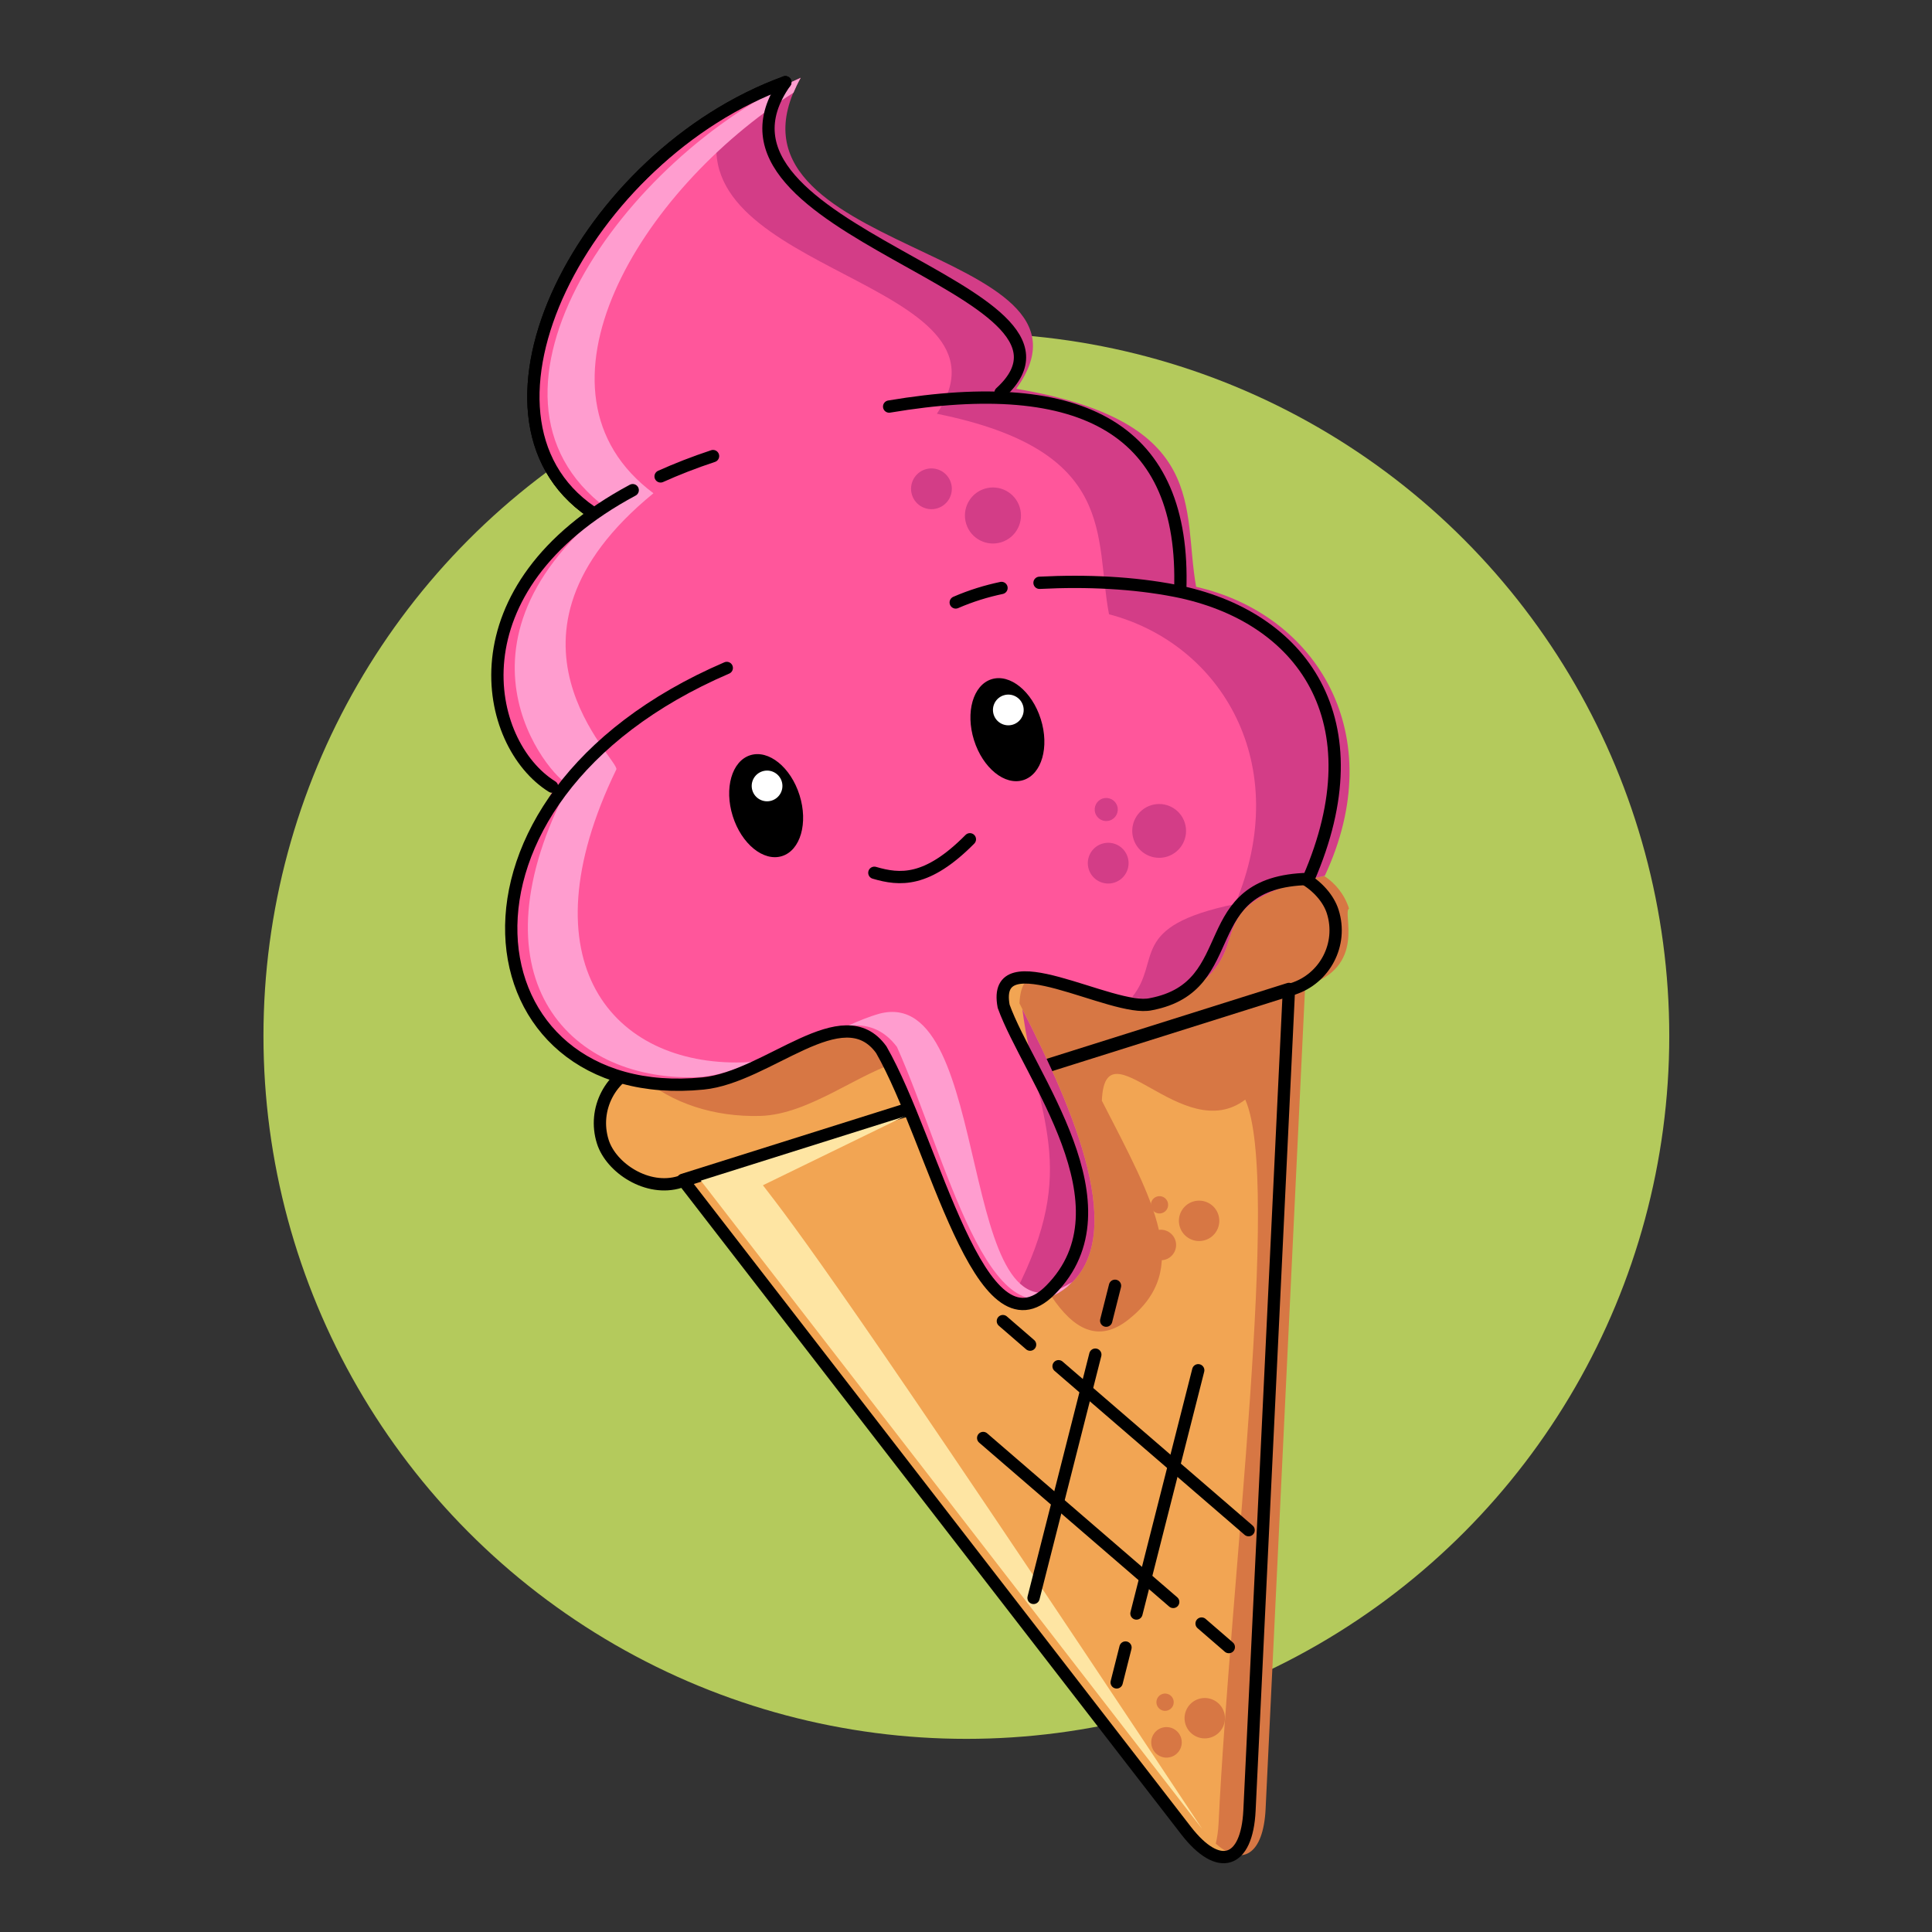 <?xml version="1.0" encoding="UTF-8" standalone="no"?>
<!-- Created with Inkscape (http://www.inkscape.org/) -->

<svg
   xmlns:dc="http://purl.org/dc/elements/1.1/"
   xmlns:cc="http://creativecommons.org/ns#"
   xmlns:rdf="http://www.w3.org/1999/02/22-rdf-syntax-ns#"
   xmlns:svg="http://www.w3.org/2000/svg"
   xmlns="http://www.w3.org/2000/svg"
   xmlns:sodipodi="http://sodipodi.sourceforge.net/DTD/sodipodi-0.dtd"
   xmlns:inkscape="http://www.inkscape.org/namespaces/inkscape"
   width="100"
   height="100"
   viewBox="0 0 26.458 26.458"
   version="1.1"
   id="svg8"
   inkscape:version="0.92.2 (5c3e80d, 2017-08-06)"
   sodipodi:docname="logo_top.svg">
  <rect x="0" y="0" width="26.458" height="26.458" fill="#333333" stroke="none"/>
  <defs
     id="defs2" />
  <sodipodi:namedview
     id="base"
     pagecolor="#ffffff"
     bordercolor="#666666"
     borderopacity="1.0"
     inkscape:pageopacity="0.0"
     inkscape:pageshadow="2"
     inkscape:zoom="1.4"
     inkscape:cx="144.33703"
     inkscape:cy="17.237702"
     inkscape:document-units="mm"
     inkscape:current-layer="layer1"
     showgrid="false"
     units="px"
     showguides="true"
     inkscape:guide-bbox="true"
     inkscape:window-width="1454"
     inkscape:window-height="884"
     inkscape:window-x="1280"
     inkscape:window-y="28"
     inkscape:window-maximized="0" />
  <g
     inkscape:label="Layer 1"
     inkscape:groupmode="layer"
     id="layer1"
     transform="translate(0,-270.542)">
    <circle
       style="opacity:1;fill:#bcd35f;fill-opacity:0.941;fill-rule:evenodd;stroke:none;stroke-width:0.169;stroke-linecap:round;stroke-linejoin:round;stroke-miterlimit:4;stroke-dasharray:none;stroke-dashoffset:0;stroke-opacity:1;paint-order:stroke markers fill"
       id="path1145"
       cx="13.234"
       cy="284.729"
       r="9.626" />
    <g
       id="g1055"
       transform="matrix(1.216,-0.383,0.383,1.216,-226.732,-18.583)">
      <path
         inkscape:connector-curvature="0"
         id="rect852"
         d="m 104.688,284.028 3.056,8.291 c 0.198,0.536 0.516,0.536 0.714,0 l 3.056,-8.291 z"
         style="opacity:1;fill:#f2a553;fill-opacity:1;fill-rule:evenodd;stroke:none;stroke-width:0.132;stroke-linecap:round;stroke-linejoin:round;stroke-miterlimit:4;stroke-dasharray:none;stroke-dashoffset:0;stroke-opacity:1;paint-order:stroke markers fill" />
      <rect
         ry="0.661"
         y="282.717"
         x="103.991"
         height="1.323"
         width="8.221"
         id="rect848"
         style="opacity:1;fill:#f2a553;fill-opacity:1;fill-rule:evenodd;stroke:none;stroke-width:0.132;stroke-linecap:round;stroke-linejoin:round;stroke-miterlimit:4;stroke-dasharray:none;stroke-dashoffset:0;stroke-opacity:1;paint-order:stroke markers fill" />
      <path
         sodipodi:nodetypes="ccccccccccccccccccccc"
         inkscape:connector-curvature="0"
         id="path995"
         transform="matrix(0.265,0,0,0.265,0,270.542)"
         d="m 394.68,46.387 c 0.87,1.409 2.336,2.457 4.133,2.973 1.942,0.557 4.423,-0.5 6.184,-0.396 -0.019,-0.198 -0.029,-0.418 -0.051,-0.607 -1.064,-2.984 -5.213,-0.159 -8.133,-0.996 -0.783,-0.225 -1.495,-0.561 -2.133,-0.973 z m 27.207,0.498 c -3.252,0.098 -2.13,1.871 -4.504,2.734 -3.061,1.354 -6.069,-4.524 -7.17,-1.453 0.786,4.606 1.447,10.377 -1.641,11.555 -0.25,0.095 -0.479,0.146 -0.691,0.162 0.452,1.533 1.236,2.393 2.691,1.838 3.087,-1.178 2.427,-4.181 1.641,-8.787 1.08,-3.014 2.555,2.775 5.557,1.704 0.412,3.553 -6.399,18.319 -9.85,27.669 -0.107,0.291 -0.226,0.529 -0.35,0.736 0.736,1.238 1.71,1 2.35,-0.736 L 421.471,50.971 c 2.636,0.045 2.313,-2.385 2.637,-2.455 0,-0.596 -0.215,-1.136 -0.561,-1.564 -0.654,-0.06 -1.202,-0.08 -1.66,-0.066 z"
         style="opacity:1;fill:#d77744;fill-opacity:1;fill-rule:evenodd;stroke:none;stroke-width:0.5;stroke-linecap:round;stroke-linejoin:round;stroke-miterlimit:4;stroke-dasharray:none;stroke-dashoffset:0;stroke-opacity:1;paint-order:stroke markers fill" />
      <rect
         style="opacity:1;fill:none;fill-opacity:1;fill-rule:evenodd;stroke:#000000;stroke-width:0.132;stroke-linecap:round;stroke-linejoin:round;stroke-miterlimit:4;stroke-dasharray:none;stroke-dashoffset:0;stroke-opacity:1;paint-order:stroke markers fill"
         id="rect962"
         width="8.221"
         height="1.323"
         x="103.991"
         y="282.717"
         ry="0.661" />
      <path
         style="opacity:1;fill:none;fill-opacity:1;fill-rule:evenodd;stroke:none;stroke-width:0.132;stroke-linecap:round;stroke-linejoin:round;stroke-miterlimit:4;stroke-dasharray:none;stroke-dashoffset:0;stroke-opacity:1;paint-order:stroke markers fill"
         d="m 104.688,284.028 3.056,8.291 c 0.198,0.536 0.516,0.536 0.714,0 l 3.056,-8.291 z"
         id="path946"
         inkscape:connector-curvature="0" />
      <rect
         style="opacity:1;fill:none;fill-opacity:1;fill-rule:evenodd;stroke:none;stroke-width:0.132;stroke-linecap:round;stroke-linejoin:round;stroke-miterlimit:4;stroke-dasharray:none;stroke-dashoffset:0;stroke-opacity:1;paint-order:stroke markers fill"
         id="rect948"
         width="8.221"
         height="1.323"
         x="103.991"
         y="282.717"
         ry="0.661" />
      <path
         sodipodi:nodetypes="cc"
         inkscape:connector-curvature="0"
         id="path861"
         d="m 109.28,273.113 c -2.29,0.1 -4.501,2.34 -3.374,3.775"
         style="opacity:1;fill:none;fill-rule:evenodd;stroke:#000000;stroke-width:0.132;stroke-linecap:round;stroke-linejoin:round;stroke-miterlimit:4;stroke-dasharray:none;stroke-opacity:1" />
      <path
         sodipodi:nodetypes="cc"
         inkscape:connector-curvature="0"
         id="path897"
         d="m 107.511,286.508 0.203,0.329"
         style="opacity:1;fill:none;fill-rule:evenodd;stroke:#000000;stroke-width:0.132;stroke-linecap:round;stroke-linejoin:round;stroke-miterlimit:4;stroke-dasharray:none;stroke-opacity:1" />
      <path
         style="opacity:1;fill:none;fill-rule:evenodd;stroke:#000000;stroke-width:0.132;stroke-linecap:round;stroke-linejoin:round;stroke-miterlimit:4;stroke-dasharray:none;stroke-opacity:1"
         d="m 107.936,287.15 1.418,2.293"
         id="path901"
         inkscape:connector-curvature="0"
         sodipodi:nodetypes="cc" />
      <path
         style="opacity:1;fill:none;fill-rule:evenodd;stroke:#000000;stroke-width:0.132;stroke-linecap:round;stroke-linejoin:round;stroke-miterlimit:4;stroke-dasharray:none;stroke-opacity:1"
         d="M 108.774,290.577 108.571,290.248"
         id="path903"
         inkscape:connector-curvature="0"
         sodipodi:nodetypes="cc" />
      <path
         sodipodi:nodetypes="cc"
         inkscape:connector-curvature="0"
         id="path905"
         d="m 108.35,289.935 -1.418,-2.293"
         style="opacity:1;fill:none;fill-rule:evenodd;stroke:#000000;stroke-width:0.132;stroke-linecap:round;stroke-linejoin:round;stroke-miterlimit:4;stroke-dasharray:none;stroke-opacity:1" />
      <path
         style="opacity:1;fill:none;fill-rule:evenodd;stroke:#000000;stroke-width:0.132;stroke-linecap:round;stroke-linejoin:round;stroke-miterlimit:4;stroke-dasharray:none;stroke-opacity:1"
         d="m 108.774,286.508 -0.203,0.329"
         id="path907"
         inkscape:connector-curvature="0"
         sodipodi:nodetypes="cc" />
      <path
         sodipodi:nodetypes="ccccc"
         inkscape:connector-curvature="0"
         id="path979"
         transform="matrix(0.265,0,0,0.265,0,270.542)"
         d="m 395.672,50.971 11.551,31.336 c -7.186,-24.965 -8.48,-28.43 -9.144,-30.232 l 6.98,-1.041 z"
         style="opacity:1;fill:#fee5a3;fill-opacity:1;fill-rule:evenodd;stroke:none;stroke-width:0.5;stroke-linecap:round;stroke-linejoin:round;stroke-miterlimit:4;stroke-dasharray:none;stroke-dashoffset:0;stroke-opacity:1;paint-order:stroke markers fill" />
      <path
         sodipodi:nodetypes="cc"
         inkscape:connector-curvature="0"
         id="path909"
         d="m 108.35,287.15 -1.418,2.293"
         style="opacity:1;fill:none;fill-rule:evenodd;stroke:#000000;stroke-width:0.132;stroke-linecap:round;stroke-linejoin:round;stroke-miterlimit:4;stroke-dasharray:none;stroke-opacity:1" />
      <path
         sodipodi:nodetypes="cc"
         inkscape:connector-curvature="0"
         id="path911"
         d="m 107.511,290.577 0.203,-0.329"
         style="opacity:1;fill:none;fill-rule:evenodd;stroke:#000000;stroke-width:0.132;stroke-linecap:round;stroke-linejoin:round;stroke-miterlimit:4;stroke-dasharray:none;stroke-opacity:1" />
      <path
         style="opacity:1;fill:none;fill-rule:evenodd;stroke:#000000;stroke-width:0.132;stroke-linecap:round;stroke-linejoin:round;stroke-miterlimit:4;stroke-dasharray:none;stroke-opacity:1"
         d="m 107.936,289.935 1.418,-2.293"
         id="path913"
         inkscape:connector-curvature="0"
         sodipodi:nodetypes="cc" />
      <circle
         style="opacity:1;fill:#d77744;fill-opacity:1;fill-rule:evenodd;stroke:none;stroke-width:0.132;stroke-linecap:round;stroke-linejoin:round;stroke-miterlimit:4;stroke-dasharray:none;stroke-dashoffset:0;stroke-opacity:1;paint-order:stroke markers fill"
         id="circle915"
         cx="109.491"
         cy="285.822"
         r="0.093" />
      <circle
         style="opacity:1;fill:#d77744;fill-opacity:1;fill-rule:evenodd;stroke:none;stroke-width:0.132;stroke-linecap:round;stroke-linejoin:round;stroke-miterlimit:4;stroke-dasharray:none;stroke-dashoffset:0;stroke-opacity:1;paint-order:stroke markers fill"
         id="circle917"
         cx="109.375"
         cy="286.238"
         r="0.164" />
      <circle
         style="opacity:1;fill:#d77744;fill-opacity:1;fill-rule:evenodd;stroke:none;stroke-width:0.132;stroke-linecap:round;stroke-linejoin:round;stroke-miterlimit:4;stroke-dasharray:none;stroke-dashoffset:0;stroke-opacity:1;paint-order:stroke markers fill"
         id="circle919"
         cx="109.845"
         cy="286.114"
         r="0.217" />
      <circle
         r="0.093"
         cy="290.936"
         cx="107.943"
         id="circle921"
         style="opacity:1;fill:#d77744;fill-opacity:1;fill-rule:evenodd;stroke:none;stroke-width:0.132;stroke-linecap:round;stroke-linejoin:round;stroke-miterlimit:4;stroke-dasharray:none;stroke-dashoffset:0;stroke-opacity:1;paint-order:stroke markers fill" />
      <circle
         r="0.164"
         cy="291.352"
         cx="107.828"
         id="circle923"
         style="opacity:1;fill:#d77744;fill-opacity:1;fill-rule:evenodd;stroke:none;stroke-width:0.132;stroke-linecap:round;stroke-linejoin:round;stroke-miterlimit:4;stroke-dasharray:none;stroke-dashoffset:0;stroke-opacity:1;paint-order:stroke markers fill" />
      <circle
         r="0.217"
         cy="291.228"
         cx="108.298"
         id="circle925"
         style="opacity:1;fill:#d77744;fill-opacity:1;fill-rule:evenodd;stroke:none;stroke-width:0.132;stroke-linecap:round;stroke-linejoin:round;stroke-miterlimit:4;stroke-dasharray:none;stroke-dashoffset:0;stroke-opacity:1;paint-order:stroke markers fill" />
      <path
         style="opacity:1;fill:none;fill-opacity:1;fill-rule:evenodd;stroke:#000000;stroke-width:0.132;stroke-linecap:round;stroke-linejoin:round;stroke-miterlimit:4;stroke-dasharray:none;stroke-dashoffset:0;stroke-opacity:1;paint-order:stroke markers fill"
         d="m 104.688,284.028 3.056,8.291 c 0.198,0.536 0.516,0.536 0.714,0 l 3.056,-8.291 z"
         id="path960"
         inkscape:connector-curvature="0" />
      <path
         sodipodi:nodetypes="cccscscccccc"
         inkscape:connector-curvature="0"
         id="path857"
         d="m 109.28,273.113 c -2.051,0.235 -4.564,2.126 -3.374,3.775 -2.259,0.902 -1.375,2.706 -1.27,2.706 -1.639,1.625 -0.975,3.097 0.354,3.478 0.772,0.221 1.87,-0.526 2.151,0.264 0.149,1.274 -0.037,3.387 0.96,3.007 0.817,-0.312 0.642,-1.838 0.434,-3.057 0.291,-0.813 1.087,0.742 1.897,0.384 0.718,-0.261 0.228,-0.836 1.637,-0.705 1.13,-1.232 0.762,-2.701 -0.385,-3.371 0.105,-0.836 0.68,-1.643 -1.203,-2.606 1.527,-1.132 -2.785,-2.384 -1.203,-3.875 z"
         style="opacity:1;fill:#ff569b;fill-opacity:1;fill-rule:evenodd;stroke:none;stroke-width:0.132;stroke-linecap:round;stroke-linejoin:round;stroke-miterlimit:4;stroke-dasharray:none;stroke-opacity:1" />
      <path
         sodipodi:nodetypes="ccccccccccccccc"
         inkscape:connector-curvature="0"
         id="path969"
         transform="matrix(0.265,0,0,0.265,0,270.542)"
         d="m 413.025,9.717 c -1.22,0.14 -2.481,0.451 -3.727,0.873 -3.324,5.257 9.971,9.719 4.902,13.775 6.592,3.64 4.582,6.687 4.213,9.848 4.014,2.531 5.306,8.082 1.348,12.74 -4.452,-0.447 -3.503,1.275 -5.115,2.342 0.872,0.474 1.802,0.737 2.736,0.324 2.714,-0.987 0.862,-3.162 6.189,-2.666 4.272,-4.658 2.877,-10.209 -1.455,-12.74 0.399,-3.161 2.569,-6.207 -4.545,-9.848 5.77,-4.279 -10.528,-9.01 -4.547,-14.648 z m -6.479,49.563 c 0.469,0.577 1.115,0.789 2.025,0.441 3.032,-1.157 2.448,-6.737 1.682,-11.299 -0.779,4.446 0.313,6.777 -3.707,10.857 z"
         style="opacity:1;fill:#d33d87;fill-opacity:1;fill-rule:evenodd;stroke:none;stroke-width:0.5;stroke-linecap:round;stroke-linejoin:round;stroke-miterlimit:4;stroke-dasharray:none;stroke-opacity:1" />
      <path
         sodipodi:nodetypes="ccccccsccccccccc"
         inkscape:connector-curvature="0"
         id="path974"
         transform="matrix(0.265,0,0,0.265,0,270.542)"
         d="m 413.025,9.717 c -7.751,0.889 -17.249,8.036 -12.752,14.27 -8.537,3.409 -5.198,10.228 -4.799,10.228 -6.194,6.14 -3.717,11.42 1.307,12.86 0.781,0.224 1.65,0.202 2.527,0.113 -0.179,-0.028 -0.356,-0.064 -0.527,-0.113 -5.023,-1.44 -7.293,-6.518 -1.307,-12.861 0.274,-0.291 -3.738,-6.817 4.799,-10.227 -4.029,-5.584 3.175,-11.887 10.293,-13.781 0.137,-0.162 0.286,-0.325 0.459,-0.488 z m -8.361,37.143 c -0.419,-0.014 -0.881,0.027 -1.352,0.082 0.736,0.15 1.321,0.54 1.633,1.414 0.564,4.815 -0.139,12.802 3.627,11.365 0.1,-0.038 0.185,-0.093 0.277,-0.141 -5.523,1.614 0.692,-12.499 -4.186,-12.721 z"
         style="opacity:1;fill:#ff9dcf;fill-opacity:1;fill-rule:evenodd;stroke:none;stroke-width:0.5;stroke-linecap:round;stroke-linejoin:round;stroke-miterlimit:4;stroke-dasharray:none;stroke-opacity:1" />
      <path
         sodipodi:nodetypes="cscscccsc"
         inkscape:connector-curvature="0"
         id="path869"
         d="m 106.79,278.925 c -3.563,0.361 -4.085,3.658 -1.583,4.181 0.688,0.144 1.712,-0.444 1.934,0.229 0.246,1.124 0.004,3.512 0.96,3.007 1.123,-0.593 0.465,-2.276 0.434,-3.057 0.087,-0.738 1.094,0.42 1.517,0.454 1.014,0.119 0.821,-1.121 2.017,-0.775 1.217,-1.4 0.789,-2.716 -0.437,-3.383 -0.398,-0.216 -0.866,-0.39 -1.363,-0.519"
         style="opacity:1;fill:none;fill-rule:evenodd;stroke:#000000;stroke-width:0.132;stroke-linecap:round;stroke-linejoin:round;stroke-miterlimit:4;stroke-dasharray:none;stroke-opacity:1" />
      <path
         style="opacity:1;fill:none;fill-rule:evenodd;stroke:#000000;stroke-width:0.132;stroke-linecap:round;stroke-linejoin:round;stroke-miterlimit:4;stroke-dasharray:none;stroke-opacity:1"
         d="m 109.28,273.113 c -2.29,0.1 -4.501,2.34 -3.374,3.775"
         id="path865"
         inkscape:connector-curvature="0"
         sodipodi:nodetypes="cc" />
      <path
         sodipodi:nodetypes="cc"
         inkscape:connector-curvature="0"
         id="path875"
         d="m 109.28,273.113 c -1.573,1.191 2.721,3.17 1.203,3.875"
         style="opacity:1;fill:none;fill-rule:evenodd;stroke:#000000;stroke-width:0.132;stroke-linecap:round;stroke-linejoin:round;stroke-miterlimit:4;stroke-dasharray:none;stroke-opacity:1" />
      <path
         style="opacity:1;fill:none;fill-rule:evenodd;stroke:#000000;stroke-width:0.132;stroke-linecap:round;stroke-linejoin:round;stroke-miterlimit:4;stroke-dasharray:none;stroke-opacity:1"
         d="m 107.333,276.71 c -0.214,0.003 -0.415,0.017 -0.603,0.039"
         id="path867"
         inkscape:connector-curvature="0"
         sodipodi:nodetypes="cc" />
      <path
         style="opacity:1;fill:none;fill-rule:evenodd;stroke:#000000;stroke-width:0.132;stroke-linecap:round;stroke-linejoin:round;stroke-miterlimit:4;stroke-dasharray:none;stroke-opacity:1"
         d="m 109.863,278.992 c -0.165,-0.016 -0.336,-0.018 -0.516,9.5e-4"
         id="path871"
         inkscape:connector-curvature="0"
         sodipodi:nodetypes="cc" />
      <ellipse
         ry="0.568"
         rx="0.376"
         cy="280.463"
         cx="106.749"
         id="path877"
         style="opacity:1;fill:#000000;fill-opacity:1;fill-rule:evenodd;stroke:none;stroke-width:0.132;stroke-linecap:round;stroke-linejoin:round;stroke-miterlimit:4;stroke-dasharray:none;stroke-dashoffset:0;stroke-opacity:1;paint-order:stroke markers fill" />
      <circle
         r="0.165"
         cy="280.264"
         cx="106.822"
         id="path879"
         style="opacity:1;fill:#ffffff;fill-opacity:1;fill-rule:evenodd;stroke:none;stroke-width:0.132;stroke-linecap:round;stroke-linejoin:round;stroke-miterlimit:4;stroke-dasharray:none;stroke-dashoffset:0;stroke-opacity:1;paint-order:stroke markers fill" />
      <path
         sodipodi:nodetypes="cc"
         inkscape:connector-curvature="0"
         id="path881"
         d="m 107.641,281.5 c 0.236,0.158 0.507,0.271 1.087,-0.035"
         style="opacity:1;fill:none;fill-rule:evenodd;stroke:#000000;stroke-width:0.132;stroke-linecap:round;stroke-linejoin:round;stroke-miterlimit:4;stroke-dasharray:none;stroke-opacity:1" />
      <ellipse
         style="opacity:1;fill:#000000;fill-opacity:1;fill-rule:evenodd;stroke:none;stroke-width:0.132;stroke-linecap:round;stroke-linejoin:round;stroke-miterlimit:4;stroke-dasharray:none;stroke-dashoffset:0;stroke-opacity:1;paint-order:stroke markers fill"
         id="ellipse883"
         cx="109.466"
         cy="280.463"
         rx="0.376"
         ry="0.568" />
      <circle
         style="opacity:1;fill:#ffffff;fill-opacity:1;fill-rule:evenodd;stroke:none;stroke-width:0.132;stroke-linecap:round;stroke-linejoin:round;stroke-miterlimit:4;stroke-dasharray:none;stroke-dashoffset:0;stroke-opacity:1;paint-order:stroke markers fill"
         id="circle885"
         cx="109.539"
         cy="280.264"
         r="0.165" />
      <circle
         r="0.219"
         cy="277.75"
         cx="109.465"
         id="path887"
         style="opacity:1;fill:#d33d87;fill-opacity:1;fill-rule:evenodd;stroke:none;stroke-width:0.132;stroke-linecap:round;stroke-linejoin:round;stroke-miterlimit:4;stroke-dasharray:none;stroke-dashoffset:0;stroke-opacity:1;paint-order:stroke markers fill" />
      <circle
         r="0.124"
         cy="281.6"
         cx="110.221"
         id="path889"
         style="opacity:1;fill:#d33d87;fill-opacity:1;fill-rule:evenodd;stroke:none;stroke-width:0.132;stroke-linecap:round;stroke-linejoin:round;stroke-miterlimit:4;stroke-dasharray:none;stroke-dashoffset:0;stroke-opacity:1;paint-order:stroke markers fill" />
      <circle
         r="0.219"
         cy="282.156"
         cx="110.068"
         id="path891"
         style="opacity:1;fill:#d33d87;fill-opacity:1;fill-rule:evenodd;stroke:none;stroke-width:0.132;stroke-linecap:round;stroke-linejoin:round;stroke-miterlimit:4;stroke-dasharray:none;stroke-dashoffset:0;stroke-opacity:1;paint-order:stroke markers fill" />
      <circle
         r="0.289"
         cy="281.99"
         cx="110.694"
         id="path893"
         style="opacity:1;fill:#d33d87;fill-opacity:1;fill-rule:evenodd;stroke:none;stroke-width:0.132;stroke-linecap:round;stroke-linejoin:round;stroke-miterlimit:4;stroke-dasharray:none;stroke-dashoffset:0;stroke-opacity:1;paint-order:stroke markers fill" />
      <circle
         r="0.301"
         cy="278.222"
         cx="110.009"
         id="path895"
         style="opacity:1;fill:#d33d87;fill-opacity:1;fill-rule:evenodd;stroke:none;stroke-width:0.132;stroke-linecap:round;stroke-linejoin:round;stroke-miterlimit:4;stroke-dasharray:none;stroke-dashoffset:0;stroke-opacity:1;paint-order:stroke markers fill" />
      <path
         sodipodi:nodetypes="cc"
         inkscape:connector-curvature="0"
         id="path873"
         d="m 109.297,276.771 c 2.096,0.291 2.965,1.196 2.389,2.823"
         style="opacity:1;fill:none;fill-rule:evenodd;stroke:#000000;stroke-width:0.132;stroke-linecap:round;stroke-linejoin:round;stroke-miterlimit:4;stroke-dasharray:none;stroke-opacity:1" />
      <path
         sodipodi:nodetypes="cc"
         inkscape:connector-curvature="0"
         id="path863"
         d="m 106.4,276.8 c -2.186,0.413 -2.347,2.119 -1.783,2.777"
         style="opacity:1;fill:none;fill-rule:evenodd;stroke:#000000;stroke-width:0.132;stroke-linecap:round;stroke-linejoin:round;stroke-miterlimit:4;stroke-dasharray:none;stroke-opacity:1" />
    </g>
  </g>
</svg>
